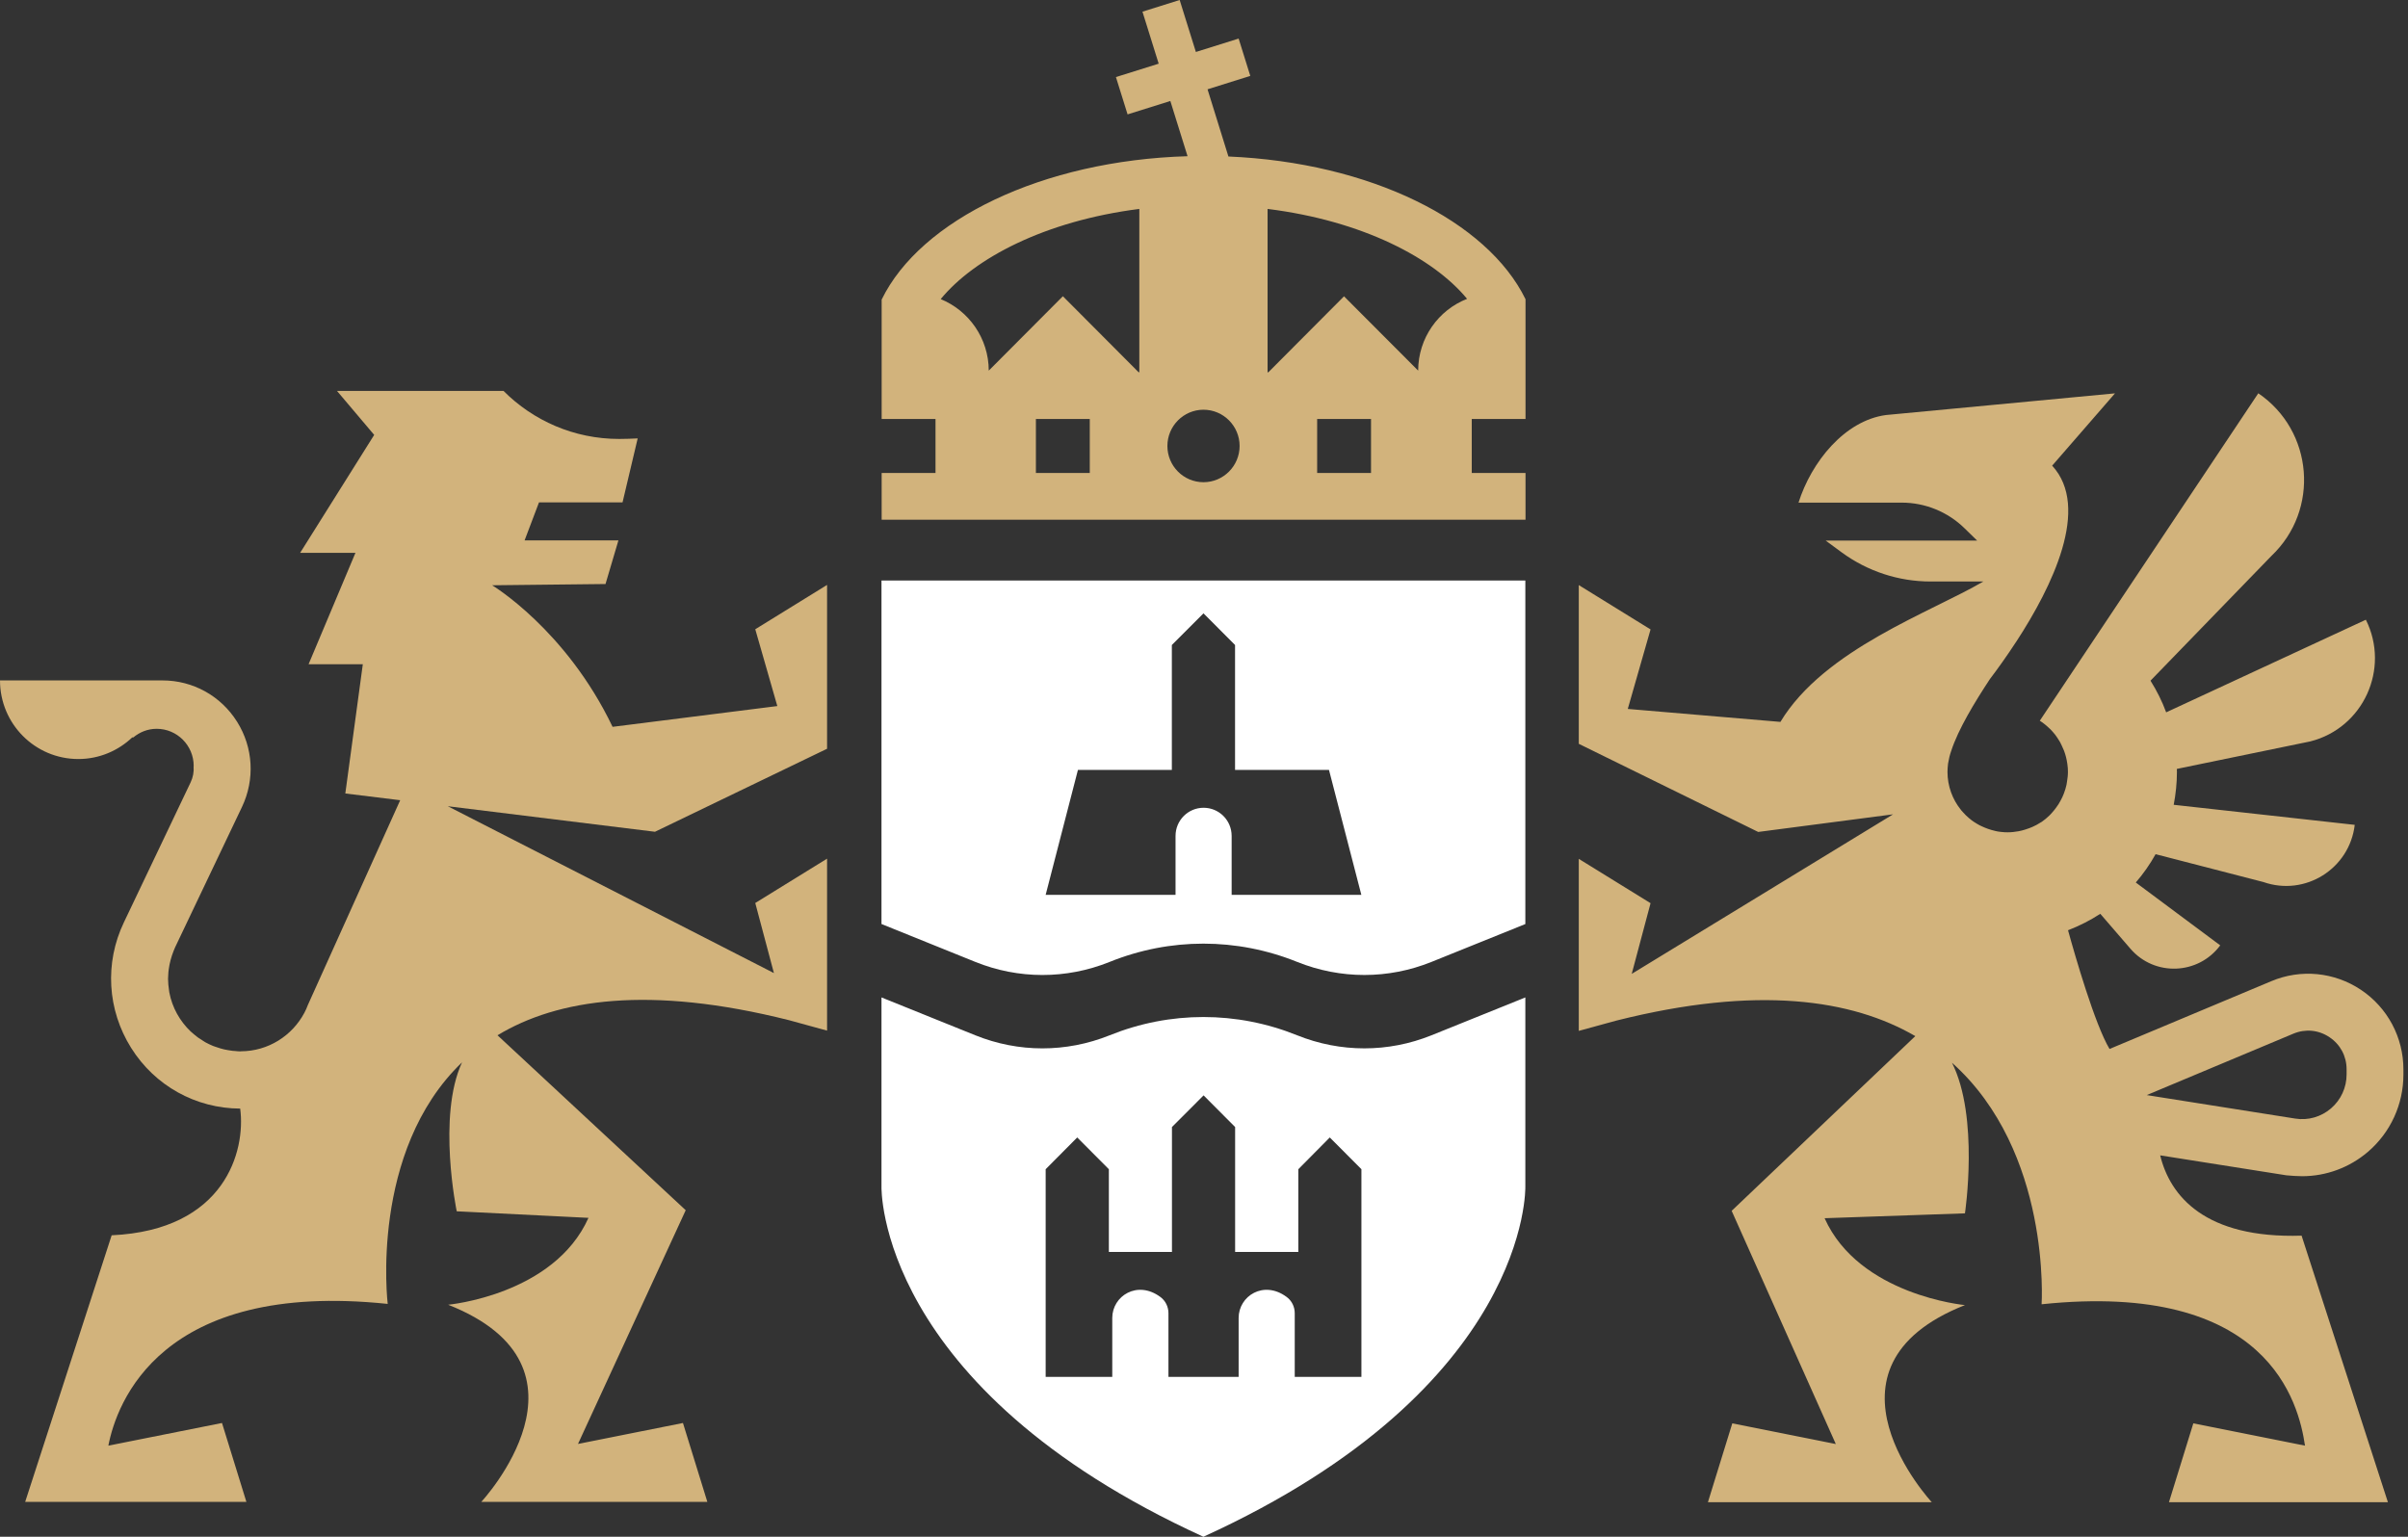 <svg width="94" height="60" viewBox="0 0 94 60" fill="none" xmlns="http://www.w3.org/2000/svg">
<rect x="0" y="0" width="94" height="60" fill="#333333" stroke="none"/>
<path d="M34.413 36.078L38.073 37.556C39.759 38.237 41.62 38.237 43.307 37.56L43.317 37.556C45.675 36.605 48.275 36.605 50.636 37.556C52.33 38.237 54.191 38.237 55.881 37.556L59.544 36.078V22.665H34.41V36.078H34.413ZM42.079 30.06H45.745V25.183L46.98 23.947L48.212 25.183V30.06H51.879L53.142 34.937H50.678H48.215H48.079V32.637C48.079 32.029 47.589 31.538 46.984 31.538C46.379 31.538 45.889 32.029 45.889 32.637V34.937H45.801H45.749H43.286H40.819L42.079 30.06Z" fill="white"/>
<path d="M59.544 38.943L55.881 40.421C54.191 41.102 52.33 41.102 50.636 40.421C48.278 39.47 45.675 39.47 43.317 40.421L43.307 40.425C41.617 41.102 39.759 41.102 38.073 40.421L34.41 38.943V46.327C34.41 46.327 34.193 54.161 46.977 60C59.761 54.164 59.544 46.327 59.544 46.327V38.943ZM53.142 53.757H50.678H50.542V51.271C50.542 51.022 50.427 50.783 50.224 50.636C49.328 49.972 48.352 50.6 48.352 51.457V53.757H48.212H45.749H45.612V51.271C45.612 51.022 45.497 50.783 45.294 50.636C44.395 49.972 43.419 50.6 43.419 51.457V53.757H43.282H40.819V45.65L42.051 44.41L43.286 45.65V48.88H45.749V44.003L46.984 42.767L48.215 44.003V48.88H50.682V45.65L51.91 44.41L53.145 45.65V53.757H53.142Z" fill="white"/>
<path d="M47.953 6.11L47.138 3.487L48.807 2.963L48.352 1.506L46.683 2.029L46.05 0L44.598 0.456L45.231 2.486L43.562 3.009L44.017 4.466L45.686 3.943L46.358 6.099C40.69 6.264 35.932 8.585 34.417 11.696V16.359H36.519V18.466H34.417V20.291H59.551V18.466H57.452V16.359H59.551V11.696V11.682C58.057 8.624 53.484 6.345 47.953 6.11ZM42.541 18.466H40.438V16.359H42.541V18.466ZM44.475 14.533H44.447L41.491 11.566L38.598 14.47C38.594 13.209 37.821 12.128 36.722 11.678C38.031 10.084 40.781 8.627 44.475 8.157V14.533ZM46.98 18.827C46.2 18.827 45.571 18.192 45.571 17.412C45.571 16.633 46.204 15.997 46.98 15.997C47.757 15.997 48.39 16.633 48.39 17.412C48.39 18.192 47.757 18.827 46.98 18.827ZM53.52 18.466H51.417V16.359H53.52V18.466ZM55.36 14.47L52.466 11.569L49.51 14.537H49.482V8.157C53.187 8.62 55.955 10.074 57.27 11.668C56.154 12.103 55.363 13.192 55.36 14.47Z" fill="#D2B37C"/>
<path d="M89.867 45.923C90.802 45.923 91.711 45.59 92.435 44.972C93.317 44.217 93.821 43.118 93.821 41.956V41.752C93.821 40.502 93.202 39.34 92.162 38.645C91.127 37.953 89.818 37.823 88.667 38.307L82.349 40.955C81.775 39.993 81.009 37.335 80.729 36.32C81.173 36.148 81.597 35.934 81.988 35.678L83.167 37.044C84.109 38.132 85.812 38.065 86.67 36.91L83.374 34.456C83.668 34.115 83.927 33.746 84.147 33.35L88.356 34.438C89.983 35.007 91.718 33.922 91.921 32.205L84.854 31.422C84.934 31.004 84.98 30.572 84.98 30.13C84.98 30.095 84.976 30.056 84.976 30.021L90.186 28.947C92.257 28.423 93.31 26.11 92.355 24.196L84.56 27.812C84.399 27.377 84.192 26.963 83.948 26.576L88.667 21.706C90.56 19.912 90.312 16.822 88.156 15.355L79.627 28.139C79.704 28.188 79.777 28.241 79.847 28.3C79.872 28.322 79.896 28.343 79.921 28.364C79.963 28.402 80.005 28.441 80.047 28.48C80.075 28.508 80.103 28.539 80.13 28.571C80.162 28.606 80.194 28.645 80.225 28.683C80.253 28.718 80.281 28.757 80.305 28.796C80.33 28.831 80.351 28.866 80.372 28.901C80.4 28.943 80.428 28.989 80.449 29.038C80.463 29.066 80.477 29.098 80.491 29.126C80.515 29.178 80.543 29.235 80.564 29.291C80.568 29.301 80.571 29.315 80.578 29.326C80.634 29.477 80.673 29.631 80.697 29.796C80.701 29.81 80.701 29.828 80.704 29.842C80.718 29.94 80.725 30.035 80.725 30.137C80.725 30.274 80.708 30.404 80.687 30.53C80.68 30.569 80.676 30.604 80.669 30.642C80.645 30.762 80.606 30.874 80.564 30.987C80.547 31.032 80.529 31.074 80.508 31.12C80.463 31.215 80.414 31.306 80.358 31.397C80.326 31.447 80.295 31.489 80.263 31.534C80.215 31.601 80.162 31.664 80.109 31.724C80.075 31.763 80.043 31.801 80.005 31.836C79.91 31.928 79.809 32.015 79.7 32.089C79.683 32.1 79.665 32.11 79.644 32.121C79.546 32.184 79.445 32.24 79.336 32.286C79.298 32.303 79.256 32.317 79.214 32.335C79.119 32.37 79.025 32.402 78.927 32.426C78.885 32.437 78.843 32.447 78.801 32.454C78.661 32.479 78.518 32.496 78.374 32.496C78.29 32.496 78.21 32.493 78.129 32.482C78.119 32.482 78.108 32.479 78.098 32.479C78.028 32.472 77.958 32.461 77.888 32.444C77.884 32.444 77.881 32.44 77.877 32.44C77.692 32.398 77.513 32.335 77.346 32.254C77.321 32.244 77.297 32.23 77.272 32.219C77.195 32.177 77.118 32.131 77.045 32.082C76.989 32.044 76.936 32.005 76.884 31.959C76.88 31.956 76.877 31.952 76.87 31.949C76.782 31.875 76.702 31.798 76.628 31.713C76.604 31.685 76.576 31.657 76.551 31.626C76.548 31.622 76.544 31.619 76.544 31.615C76.219 31.211 76.023 30.695 76.023 30.133C76.023 30.032 76.034 29.93 76.044 29.831C76.044 29.828 76.044 29.824 76.044 29.821C76.044 29.81 76.051 29.796 76.051 29.786C76.076 29.628 76.114 29.473 76.166 29.326C76.443 28.469 77.087 27.412 77.681 26.51C77.975 26.124 78.339 25.618 78.714 25.042L78.717 25.039C80.106 22.907 81.621 19.817 80.109 18.181L82.562 15.358L73.623 16.204C72.003 16.422 70.709 18.041 70.208 19.624H74.235C75.155 19.624 76.037 19.986 76.691 20.628L77.181 21.106H71.268L71.898 21.57C72.906 22.307 74.116 22.704 75.362 22.704H77.422C75.386 23.901 71.212 25.348 69.501 28.185L63.543 27.679L64.432 24.575L61.63 22.844V29.041L68.634 32.482L73.899 31.794L63.697 38.023L64.432 35.263L61.63 33.532V39.287V40.249L63.092 39.849C68.609 38.459 72.3 39.02 74.767 40.453L67.598 47.275L71.664 56.38L67.623 55.572L66.671 58.652H75.411C75.411 58.652 70.516 53.402 76.705 50.955C76.705 50.955 72.577 50.576 71.226 47.563L76.705 47.373C76.705 47.373 77.269 43.617 76.198 41.492C80.088 44.968 79.697 50.923 79.697 50.923C88.562 49.993 89.734 54.786 89.979 56.443L85.62 55.572L84.668 58.652H93.216L89.846 48.244C86.071 48.364 84.71 46.692 84.326 45.109L89.252 45.888C89.458 45.906 89.665 45.923 89.867 45.923ZM83.801 42.756L89.525 40.358C89.997 40.161 90.511 40.211 90.934 40.495C91.358 40.779 91.603 41.236 91.603 41.749V41.952C91.603 42.461 91.382 42.942 90.994 43.276C90.609 43.606 90.102 43.754 89.598 43.673L83.801 42.756Z" fill="#D2B37C"/>
<path d="M25.568 32.475L32.286 29.234V22.837L29.483 24.568L30.344 27.567L23.913 28.378C22.094 24.578 19.211 22.851 19.211 22.851L23.637 22.802L24.141 21.099H20.478L21.041 19.614H24.302L24.893 17.117C24.757 17.128 24.305 17.138 24.169 17.138C22.406 17.138 20.81 16.422 19.656 15.263H13.155L14.607 16.98L11.717 21.584H13.876L12.046 25.934H14.163L13.48 30.98L15.622 31.243L12.018 39.238C11.979 39.343 11.934 39.445 11.882 39.543L11.878 39.55C11.402 40.439 10.472 41.043 9.401 41.046C9.394 41.046 9.387 41.05 9.38 41.05C9.303 41.05 9.226 41.039 9.149 41.032C9.128 41.029 9.107 41.029 9.086 41.029C9.023 41.022 8.964 41.011 8.901 41.001C8.852 40.994 8.799 40.983 8.75 40.972C8.701 40.962 8.652 40.948 8.607 40.934C8.54 40.916 8.477 40.892 8.414 40.871C8.379 40.857 8.348 40.846 8.313 40.836C8.215 40.793 8.12 40.751 8.026 40.699C8.015 40.692 8.002 40.685 7.991 40.678C7.907 40.628 7.827 40.576 7.746 40.52C7.729 40.505 7.711 40.492 7.694 40.481C7.617 40.421 7.54 40.358 7.466 40.291C7.459 40.284 7.452 40.277 7.445 40.274C7.022 39.87 6.721 39.34 6.609 38.743C6.606 38.718 6.602 38.694 6.599 38.669C6.588 38.592 6.578 38.518 6.571 38.441C6.567 38.392 6.564 38.339 6.564 38.29C6.564 38.265 6.56 38.244 6.56 38.22C6.56 38.192 6.564 38.163 6.564 38.135C6.564 38.076 6.567 38.013 6.574 37.953C6.578 37.914 6.585 37.879 6.588 37.84C6.62 37.602 6.683 37.367 6.773 37.138C6.777 37.128 6.784 37.114 6.787 37.103C6.805 37.061 6.819 37.019 6.84 36.977L9.446 31.506C9.957 30.432 9.887 29.185 9.254 28.178C8.621 27.17 7.533 26.566 6.343 26.566H4.216H0C0 28.262 1.368 29.635 3.058 29.635C3.873 29.635 4.611 29.312 5.161 28.792H5.203C5.451 28.585 5.766 28.455 6.116 28.455C6.913 28.455 7.561 29.105 7.561 29.905C7.561 29.912 7.561 29.916 7.557 29.923C7.575 30.133 7.536 30.344 7.442 30.544L4.835 36.015C4.079 37.598 4.188 39.428 5.119 40.913C6.046 42.391 7.638 43.276 9.376 43.283C9.597 44.926 8.792 48.027 4.359 48.23L0.983 58.638H9.618L8.666 55.558L4.23 56.443C4.548 54.8 6.245 49.979 15.135 50.909C15.135 50.909 14.408 44.954 18.036 41.478C17.06 43.588 17.829 47.293 17.829 47.293L22.972 47.549C21.622 50.565 17.494 50.941 17.494 50.941C23.686 53.388 18.788 58.638 18.788 58.638H27.612L26.66 55.558L22.563 56.376L26.768 47.251L19.421 40.421C21.758 39.006 25.341 38.459 30.799 39.831L32.286 40.239V33.525L29.483 35.256L30.211 37.992L17.48 31.478L25.568 32.475Z" fill="#D2B37C"/>
</svg>
